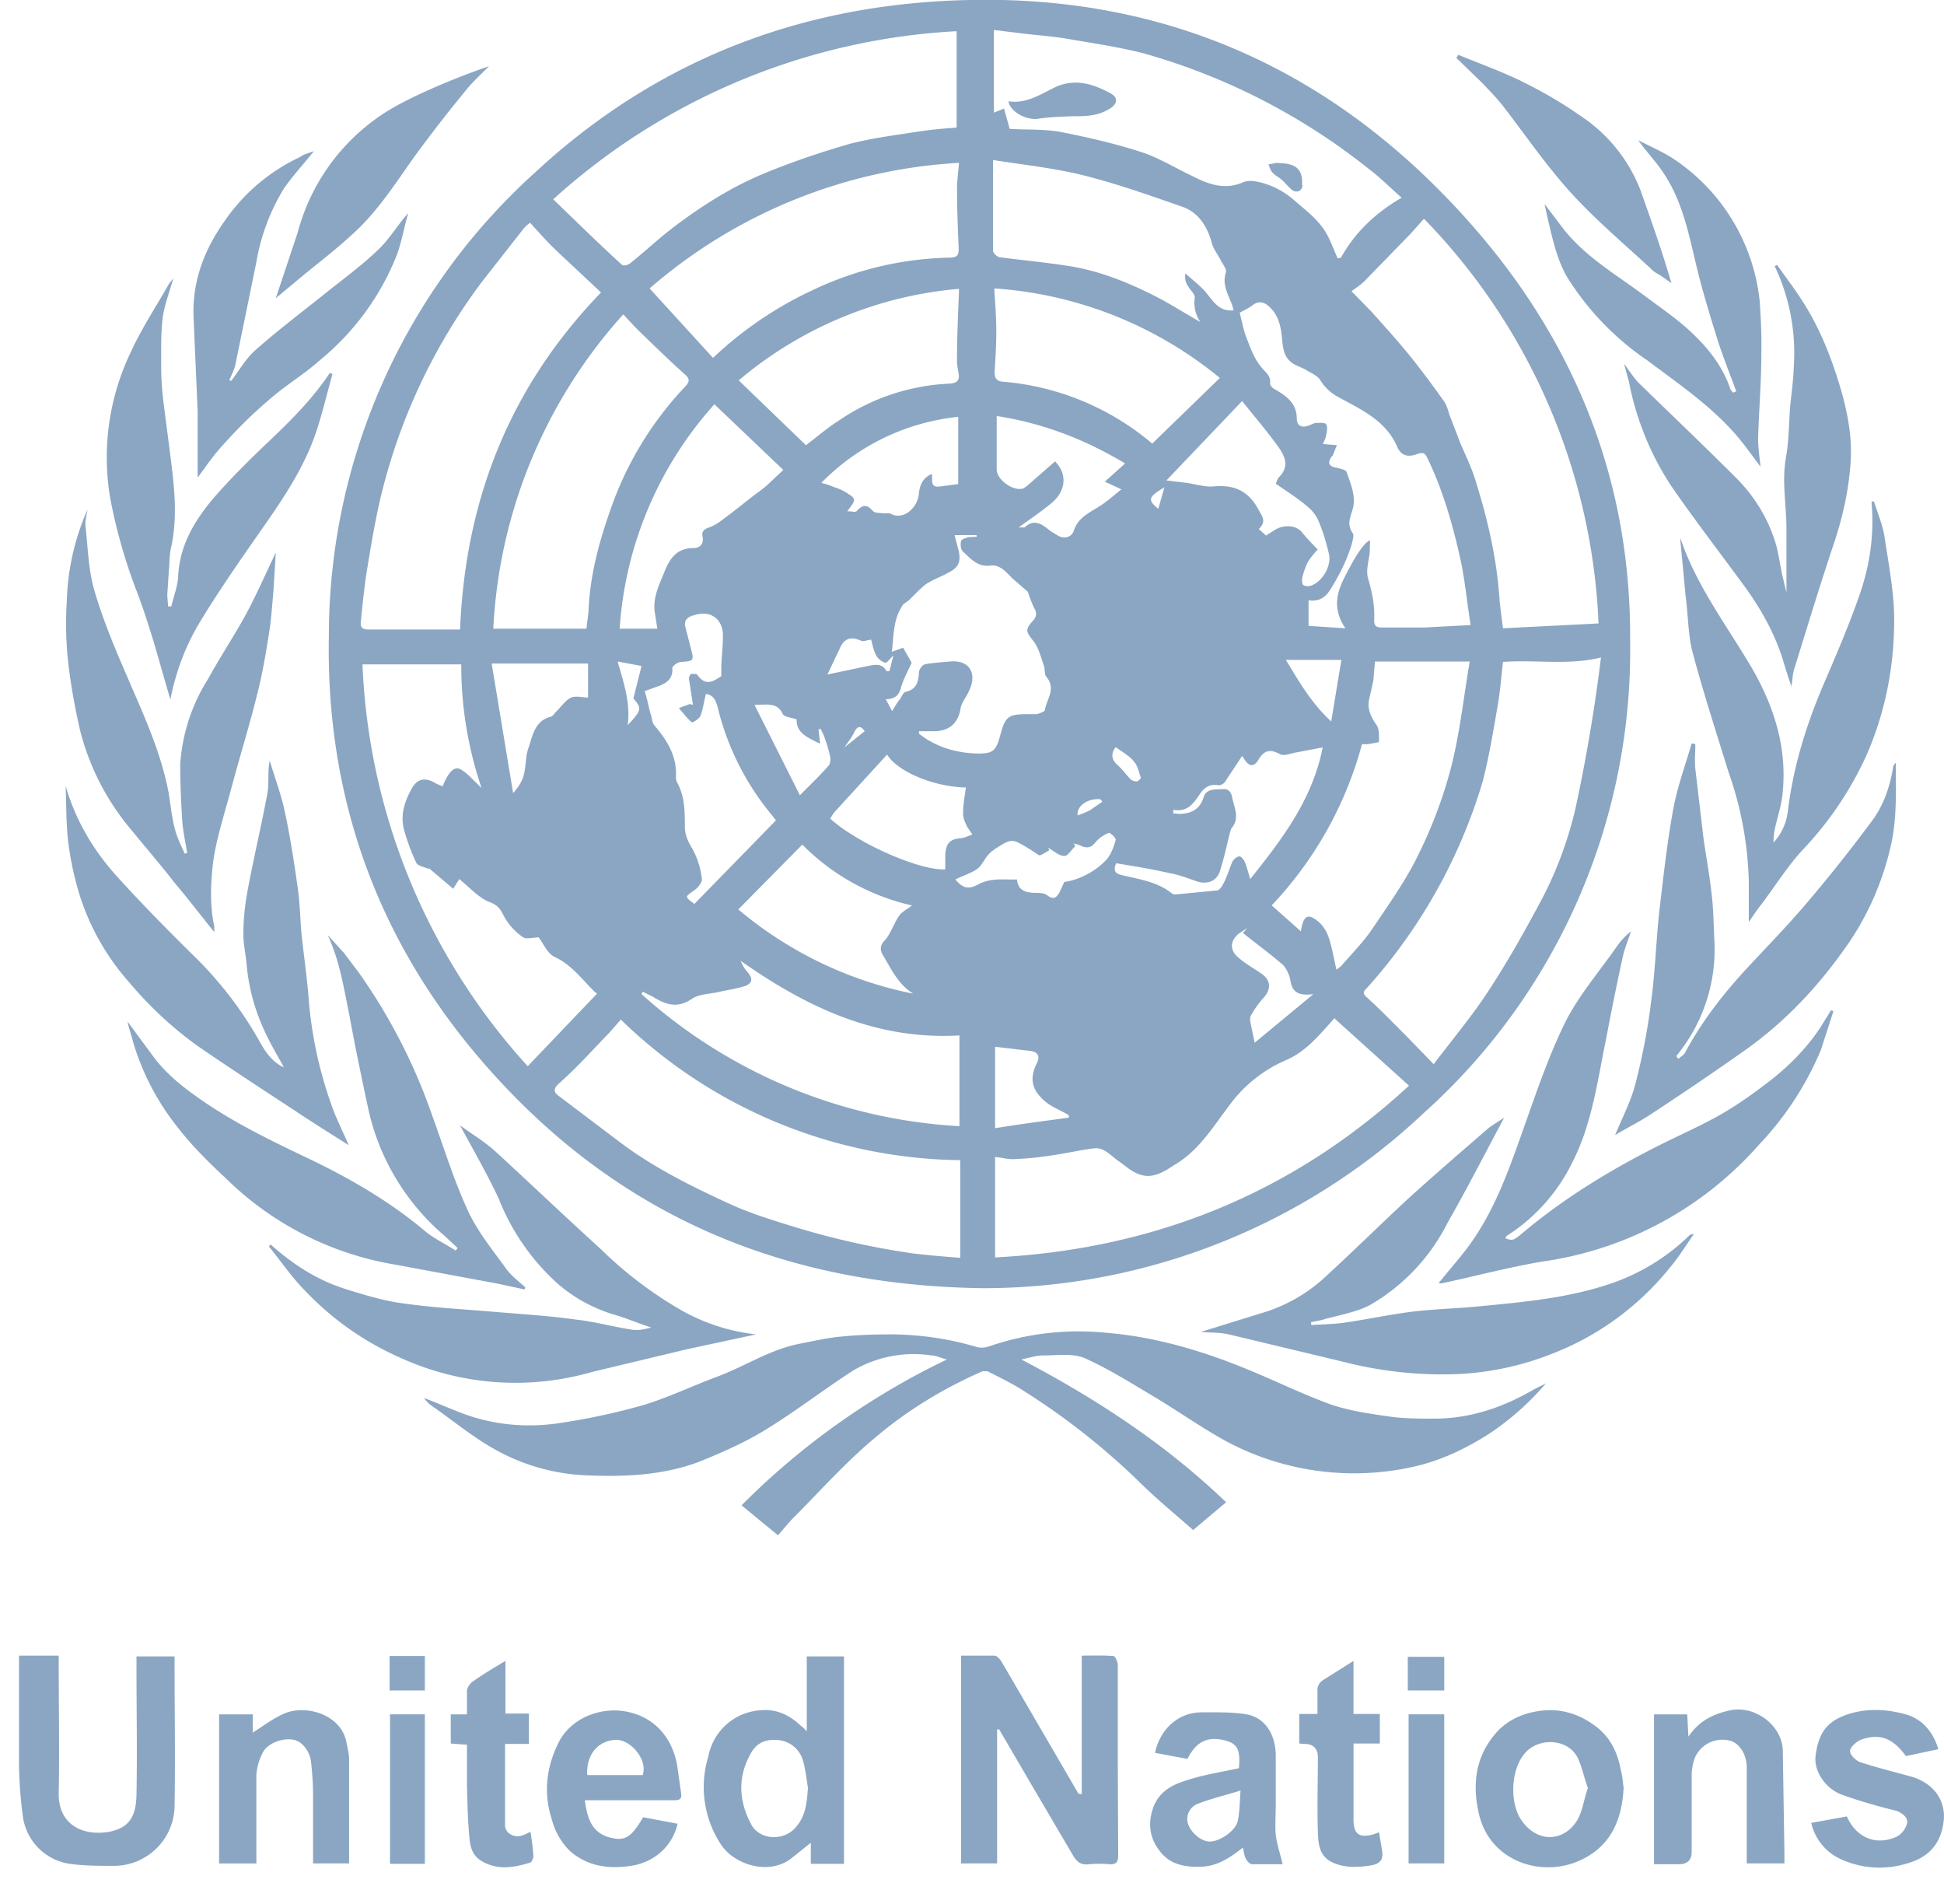 <svg viewBox="0 0 48 47" fill="none" xmlns="http://www.w3.org/2000/svg"><path d="M24.28 31.8c-4.78-.06-8.74-1.68-11.9-5.07-2.9-3.1-4.34-6.8-4.26-11.03a15.42 15.42 0 0 1 5.1-11.45c3.24-3 7.13-4.34 11.54-4.25 4.1.1 7.61 1.62 10.52 4.44 3.2 3.11 5 6.88 4.97 11.38a15.34 15.34 0 0 1-5.1 11.66 15.86 15.86 0 0 1-10.87 4.32Zm-9.44-24.58-1.12-1.05c-.21-.2-.41-.43-.63-.67a.75.75 0 0 0-.15.13l-1.02 1.3a14.45 14.45 0 0 0-2.57 5.56c-.12.55-.21 1.1-.3 1.65-.06.4-.1.8-.14 1.2-.02.16.05.2.2.2h2.25c.13-3.2 1.22-5.98 3.48-8.32Zm18.53-.03.5.51c.31.35.63.7.93 1.07.3.37.58.75.85 1.13.09.12.11.28.17.42l.23.6c.14.33.3.65.4 1 .3.96.52 1.94.58 2.95l.08.64 2.36-.12a15.23 15.23 0 0 0-4.31-9.99l-.34.38-1.1 1.13c-.09.1-.2.17-.35.28Zm3.74 9.15c-.04.37-.07.73-.13 1.08-.11.63-.21 1.25-.37 1.87a13.28 13.28 0 0 1-2.85 5.09c-.1.1-.13.14 0 .25.33.3.64.62.95.93l.69.71c.47-.62.94-1.18 1.34-1.79.44-.67.84-1.37 1.22-2.08.43-.77.74-1.59.94-2.44a41.77 41.77 0 0 0 .63-3.73c-.8.2-1.6.05-2.42.11Zm-21.78 8.83-.3.34c-.4.41-.78.84-1.21 1.22-.25.21-.06.29.05.38l1.39 1.05c.85.65 1.8 1.12 2.78 1.57.53.24 1.1.41 1.65.58a19.45 19.45 0 0 0 2.84.63c.4.05.8.08 1.18.11v-2.41a12.23 12.23 0 0 1-8.38-3.47Zm8.3-24.4a16.1 16.1 0 0 0-9.97 4.15c.57.55 1.13 1.1 1.7 1.62.03.03.16 0 .2-.04.35-.28.68-.59 1.03-.86.72-.55 1.49-1.04 2.33-1.38.66-.27 1.34-.5 2.03-.7.56-.15 1.14-.22 1.71-.31.33-.05.67-.08.96-.1v-2.38Zm.94 30.27c3.92-.2 7.34-1.58 10.22-4.24l-1.83-1.65c.03-.06-.01-.01-.06.04-.34.38-.68.79-1.17.99a3.4 3.4 0 0 0-1.4 1.14c-.38.5-.7 1.03-1.24 1.38-.32.2-.65.47-1.07.24-.14-.07-.26-.18-.39-.27-.2-.13-.36-.36-.63-.32-.32.04-.63.11-.95.16-.32.05-.64.09-.96.1-.17.02-.33-.03-.52-.05v2.47Zm8.46-24.66.08-.02c.35-.63.86-1.11 1.5-1.48-.28-.24-.52-.49-.8-.7a15.77 15.77 0 0 0-5.56-2.86c-.58-.15-1.18-.24-1.77-.34-.37-.07-.75-.1-1.12-.14l-.82-.1v2.04l.25-.1.14.5c.42.03.85 0 1.27.08.66.13 1.32.28 1.97.49.44.14.85.4 1.28.6.39.2.78.34 1.22.16.13-.06.24-.05.4-.02a2 2 0 0 1 .87.44c.25.22.52.42.71.68.17.22.26.51.38.77Zm-17.64 1.38a12.51 12.51 0 0 0-3.21 7.76h2.3l.05-.41c.03-.85.24-1.66.52-2.46a8.41 8.41 0 0 1 1.88-3.12c.1-.11.1-.18-.01-.28-.37-.33-.72-.67-1.07-1.01-.17-.16-.32-.33-.46-.48Zm-4.79 13.67-.02.02c-.1-.05-.26-.07-.3-.15a5.07 5.07 0 0 1-.3-.8c-.1-.36 0-.7.18-1.02.13-.25.32-.3.57-.16.06.04.13.06.2.09.14-.35.28-.5.44-.42.18.1.32.28.52.46a9.33 9.33 0 0 1-.5-3.05h-2.44a15.68 15.68 0 0 0 4.08 9.92l1.72-1.8c0 .02-.05-.02-.1-.07-.3-.3-.55-.64-.96-.83-.18-.09-.28-.34-.39-.48-.14 0-.3.05-.38 0a1.5 1.5 0 0 1-.44-.46c-.1-.16-.12-.3-.36-.4-.29-.1-.52-.37-.78-.58l-.15.24-.59-.5Zm7-12.59a9.25 9.25 0 0 1 2.47-1.68 8.23 8.23 0 0 1 3.37-.8c.2 0 .24-.07.23-.25-.02-.48-.04-.96-.04-1.45 0-.2.03-.4.05-.64a12.74 12.74 0 0 0-7.64 3.1l1.57 1.72Zm14.52 14.15c.06-.4.18-.45.43-.24.11.09.2.23.25.37.09.26.13.53.2.82.04-.04.1-.07.13-.11.25-.29.52-.56.74-.88.41-.61.85-1.22 1.17-1.89.34-.69.61-1.42.8-2.16.21-.84.3-1.7.45-2.57h-2.34l-.04.47-.11.49c-.04.23.06.42.19.61.07.1.06.27.06.41 0 .02-.18.04-.27.06h-.15a9.3 9.3 0 0 1-2.23 3.98l.72.64Zm-1.51-15.27c.06.24.1.47.2.7.08.22.18.46.33.64.1.13.25.21.22.42 0 .03.06.1.1.12.3.17.56.35.56.74 0 .15.1.22.25.18.08-.02.15-.07.22-.08.09 0 .23-.01.25.03.05.07.02.2 0 .29-.01.07-.05.14-.08.2l.35.03-.11.27-.02.01c-.11.16-.07.25.14.28.08.02.21.05.23.1.1.3.24.6.15.92-.06.2-.15.38 0 .59.04.05 0 .17-.02.26-.12.41-.32.8-.55 1.16-.13.2-.3.27-.52.24v.63l.91.06c-.29-.43-.24-.8-.06-1.18.31-.63.54-.96.67-.99l-.01.3c-.02.2-.1.44-.04.64.1.34.17.68.15 1.03 0 .15.06.18.2.18h1.05l1.13-.06c-.08-.52-.13-1.03-.23-1.53-.19-.88-.43-1.74-.82-2.56-.07-.15-.11-.19-.27-.13-.22.08-.4.05-.5-.2-.28-.63-.88-.9-1.43-1.2a1.17 1.17 0 0 1-.47-.44c-.07-.1-.21-.16-.33-.23-.11-.07-.24-.1-.34-.17-.27-.18-.24-.48-.28-.74-.03-.24-.1-.46-.27-.63-.13-.13-.27-.2-.45-.06-.1.08-.23.13-.31.18Zm-6.92 17.84c-2.06.12-3.78-.7-5.4-1.84.04.11.1.2.18.29.12.15.11.26-.07.33-.22.07-.44.1-.67.15-.22.05-.48.05-.65.17-.37.25-.66.13-.97-.06l-.24-.12-.03.06a12.78 12.78 0 0 0 7.85 3.26v-2.25Zm.83-21.61v2.24c0 .06.1.15.16.16.53.07 1.07.12 1.6.2.81.11 1.56.41 2.28.78.35.18.69.4 1.08.62a.82.82 0 0 1-.14-.59c.02-.16-.29-.28-.23-.61.2.18.36.3.5.46.18.22.33.49.69.45l-.04-.14c-.1-.26-.25-.5-.15-.8.02-.07-.07-.19-.12-.28-.08-.16-.2-.3-.24-.48-.11-.38-.32-.71-.7-.85-.8-.28-1.62-.57-2.45-.78-.72-.18-1.48-.26-2.24-.38Zm3.93 7 1.67-1.62a9.8 9.8 0 0 0-5.57-2.21c.02.35.05.7.05 1.06 0 .33-.02.65-.04.97 0 .13 0 .24.17.27a6.53 6.53 0 0 1 3.72 1.53Zm-4.77-3.82a9.7 9.7 0 0 0-5.44 2.26l1.66 1.6c.28-.21.53-.43.8-.6a5.25 5.25 0 0 1 2.75-.92c.16-.01.25-.07.22-.24-.02-.13-.05-.26-.04-.38 0-.58.03-1.15.05-1.72Zm-1.65 10.42c.08-.13.13-.22.2-.3.03-.06.08-.16.13-.17.27-.06.32-.25.33-.48 0-.07.08-.18.14-.2.2-.04.41-.05.62-.07.49-.05.7.3.46.76-.06.13-.16.25-.19.38-.05.36-.26.57-.63.58h-.4v.06c.4.32.89.47 1.4.49.43.01.5-.05.61-.46.12-.45.2-.51.66-.51h.24c.07-.02.19-.06.2-.1.04-.27.29-.53.03-.83-.05-.06-.02-.19-.06-.28-.07-.2-.12-.42-.25-.59-.18-.23-.22-.28-.02-.5.11-.12.1-.21.03-.33-.05-.11-.1-.23-.15-.39l-.38-.33c-.15-.15-.3-.34-.53-.32-.33.05-.5-.17-.7-.35-.05-.05-.06-.18-.04-.25 0-.05.12-.08.19-.1l.2-.01-.01-.04h-.54l.1.38c.06.28 0 .42-.26.55-.16.09-.33.15-.48.24-.1.05-.17.13-.25.2l-.24.24c-.06.05-.14.08-.17.15-.22.34-.2.73-.25 1.12l.28-.1.21.37c-.09.2-.2.4-.26.6-.05.21-.16.3-.38.3l.15.28v.01Zm-4.88 4.76 2.01-2.06-.2-.25a6.6 6.6 0 0 1-1.23-2.5c-.05-.21-.11-.34-.3-.37-.05.19-.07.38-.14.55-.03.07-.2.17-.21.15-.12-.1-.21-.23-.32-.35l.27-.1.08.02-.1-.65c0-.04.03-.1.05-.11.05-.01.14-.01.16.02.2.29.4.16.59.03v-.25c.01-.25.04-.5.04-.75 0-.42-.32-.64-.72-.5-.13.03-.25.11-.21.28l.14.54c.08.3.07.31-.24.33-.08 0-.22.1-.22.15.02.25-.12.36-.32.44l-.36.13.07.26c.03.12.05.24.09.35.02.09.03.19.09.25.3.36.54.73.52 1.23 0 .05 0 .1.02.15.2.35.2.73.2 1.11 0 .2.08.37.19.55a2 2 0 0 1 .23.74c.01.08-.1.22-.19.28-.23.16-.24.15 0 .33h.01Zm-.92-6.79-.06-.39c-.06-.36.1-.68.23-1 .13-.33.3-.6.72-.6.14 0 .26-.08.23-.27-.03-.12.01-.19.16-.24.2-.07.36-.22.53-.34l.51-.4c.14-.11.29-.21.42-.33l.37-.35-1.7-1.62a9.19 9.19 0 0 0-2.34 5.54h.93Zm6.28 6.83a5.52 5.52 0 0 1-2.7-1.5l-1.58 1.6a9.63 9.63 0 0 0 4.32 2.08c-.36-.22-.53-.58-.73-.92-.1-.15-.1-.27.03-.4.09-.1.14-.22.2-.33.05-.1.1-.21.17-.3.08-.09.2-.15.3-.23Zm-.6-3.73-1.28 1.4c-.05.05-.09.12-.13.19.7.63 2.24 1.29 2.84 1.25v-.37c.02-.28.12-.38.4-.4.08-.01.16-.05.27-.09l-.13-.19c-.05-.11-.11-.23-.1-.35 0-.2.04-.4.07-.62-.82-.02-1.7-.4-1.95-.82Zm7.06 1.37v.09c.07 0 .14.02.2.01.28-.02.46-.13.55-.41.07-.22.29-.19.48-.2.17-.01.21.12.23.23.05.24.18.48-.01.72-.03.03-.03.08-.05.12-.08.32-.15.65-.25.96-.08.24-.31.33-.56.25-.23-.08-.46-.17-.7-.21-.44-.1-.88-.17-1.3-.24-.11.25.06.27.17.3.42.1.85.16 1.2.44.02.02.06.03.1.03l1.03-.1c.07-.02.13-.13.17-.21.08-.17.13-.34.2-.5.03-.06.12-.13.17-.13.05 0 .12.09.14.15.05.12.08.25.13.41.79-.99 1.53-1.95 1.79-3.25l-.63.12c-.14.02-.32.1-.42.05-.25-.14-.4-.1-.54.14-.12.19-.24.16-.36-.04l-.04-.06-.43.65c-.04.05-.13.09-.18.07-.23-.03-.36.1-.46.26-.15.22-.3.41-.63.35Zm3.56-6.42c-.07.08-.16.18-.23.29-.06.11-.1.24-.14.37-.01.07-.02.15.01.2.03.04.13.05.19.03.29-.09.53-.5.45-.8-.06-.25-.13-.5-.23-.74a.94.94 0 0 0-.28-.4c-.25-.22-.53-.39-.8-.58.03-.06.04-.12.08-.16.26-.26.15-.51-.01-.74-.28-.39-.59-.75-.9-1.14l-1.87 1.96.5.06c.21.03.43.1.64.09.48-.05.84.07 1.1.51.1.2.26.33.04.54l.18.16.22-.14c.23-.14.52-.11.66.05.11.14.24.27.4.44Zm-7.92-3.3v1.32c0 .25.4.54.65.47l.08-.05.71-.62c.33.33.25.76-.1 1.04-.24.2-.51.38-.8.59h.15c.22-.21.4-.1.59.05.07.06.15.1.23.15.17.1.34.03.39-.11.11-.35.41-.46.68-.64.17-.11.33-.26.5-.39l-.41-.19.5-.45c-1-.6-2.05-1-3.17-1.17Zm-4.33 1.65c.12.03.22.06.3.1.1.03.2.07.3.13.27.17.27.17.04.47.1 0 .2.03.23 0 .14-.16.25-.18.4-.01.05.06.17.05.26.06h.16c.33.2.7-.14.72-.5.02-.18.09-.38.32-.47.02.15-.05.34.19.31l.46-.06v-1.66a5.52 5.52 0 0 0-3.38 1.63Zm-8.14 4.46.53 3.2c.13-.15.22-.29.26-.44.06-.21.04-.44.11-.65.11-.31.15-.7.57-.8.05-.02.09-.1.14-.14.11-.11.21-.26.35-.33.13-.05.3 0 .42 0v-.84h-2.38Zm11.45 5.33c.17.2.3.26.55.13.32-.18.64-.12.97-.13.03.27.2.32.43.33.11 0 .25 0 .33.07.15.11.22.04.29-.08l.12-.26c.34-.04.77-.25 1.05-.56.11-.13.17-.31.22-.48.01-.04-.14-.18-.17-.17a.83.83 0 0 0-.33.23c-.1.13-.2.16-.36.09-.05-.03-.12-.04-.18-.06l.04.07c-.1.09-.19.25-.27.24-.14 0-.26-.13-.4-.2l.03.06c-.1.05-.23.15-.26.12-.15-.1-.3-.2-.47-.29-.17-.1-.27-.06-.39 0-.13.08-.26.15-.36.25-.12.12-.18.29-.3.38-.16.11-.36.17-.54.26Zm.98 6.14c.62-.1 1.22-.18 1.82-.26v-.06c-.16-.1-.34-.17-.49-.27a1.15 1.15 0 0 1-.29-.28c-.17-.24-.13-.5-.01-.73.1-.2 0-.29-.18-.31l-.85-.1v2Zm6.12-4.82.11-.12-.19.12c-.24.18-.26.42-.03.61.17.15.37.26.56.39.24.16.25.38.07.59-.13.14-.24.3-.33.46-.03.07 0 .18.02.28l.08.38 1.45-1.2c-.36.05-.51-.05-.56-.29a.84.84 0 0 0-.18-.42c-.32-.28-.67-.53-1-.8Zm-10.94-3.4c.27-.27.5-.49.7-.72.05-.05.06-.15.05-.22-.04-.19-.1-.37-.16-.54l-.08-.16-.05.02.04.35c-.3-.15-.59-.26-.58-.6-.13-.05-.3-.06-.34-.13-.14-.3-.38-.23-.7-.23l1.12 2.23Zm13.12-1.82.25-1.52h-1.37c.3.49.61 1.05 1.12 1.52Zm-12.44-1.16 1-.21c.17-.03.35-.08.46.13h.07l.1-.39c-.09.08-.16.19-.2.18a.38.38 0 0 1-.22-.17c-.07-.13-.1-.28-.13-.4-.1.01-.18.05-.24.03-.27-.12-.43-.06-.54.2l-.3.63Zm-5.18-.32c.15.52.32 1.02.25 1.57.35-.38.35-.41.14-.66l.2-.8-.59-.11Zm12.3 2.11c-.12.16-.12.31.06.46.11.1.2.23.3.33.04.04.1.06.16.06.03 0 .1-.07.1-.09-.05-.14-.08-.3-.17-.4-.11-.14-.28-.23-.44-.35Zm-.33 1.35-.05-.06c-.32-.03-.6.18-.56.4.1-.04.22-.08.32-.14l.29-.2Zm1.38-7.23.15-.53c-.4.24-.42.31-.15.53Zm-7.75 5.89.5-.4c-.09-.13-.17-.15-.26.03-.05.11-.13.21-.24.37Zm9.43 18.63-.82.69c-.43-.38-.87-.74-1.28-1.14a17.4 17.4 0 0 0-2.88-2.28c-.29-.19-.6-.34-.92-.5h-.12c-.96.42-1.85.96-2.64 1.63-.7.58-1.32 1.27-1.96 1.92-.16.15-.3.33-.45.5l-.9-.74a18.31 18.31 0 0 1 5.07-3.6c-.16-.04-.27-.1-.38-.1a2.95 2.95 0 0 0-1.93.37c-.73.47-1.41 1-2.16 1.46-.52.32-1.09.57-1.66.8-.89.33-1.82.37-2.76.33a5.02 5.02 0 0 1-2.34-.68c-.52-.3-.99-.69-1.48-1.03a.78.78 0 0 1-.2-.2c.4.15.8.34 1.21.47.72.22 1.46.26 2.2.14a16.3 16.3 0 0 0 1.99-.43c.63-.19 1.23-.48 1.85-.71.69-.26 1.3-.67 2.03-.81.36-.07.7-.15 1.07-.18.4-.04.82-.05 1.23-.05.7.01 1.39.11 2.06.31.1.03.21.02.3-.01a6.8 6.8 0 0 1 2.9-.34c1.22.1 2.4.45 3.53.92.68.28 1.33.6 2.02.85.47.16.97.23 1.46.3.36.05.73.05 1.09.05.9 0 1.71-.28 2.48-.73l.28-.14c-.4.47-.86.88-1.38 1.23-.59.38-1.22.68-1.9.83a6.7 6.7 0 0 1-4.63-.64c-.58-.32-1.12-.7-1.68-1.04-.59-.35-1.17-.72-1.79-1-.3-.13-.68-.07-1.03-.07-.16 0-.32.05-.54.1 1.87.98 3.57 2.1 5.05 3.52Zm-17.33-5.25-.65-.14-2.53-.47a7.77 7.77 0 0 1-4.16-2.1c-.43-.4-.87-.83-1.23-1.3a6.16 6.16 0 0 1-1.1-2.12c-.04-.16-.1-.32-.13-.48l.65.88c.33.44.76.77 1.21 1.08.83.57 1.73 1 2.63 1.43 1 .48 1.97 1.04 2.83 1.76.23.2.52.33.78.5l.05-.06-.32-.3a5.72 5.72 0 0 1-1.89-3.15c-.16-.75-.32-1.51-.46-2.28-.14-.68-.24-1.36-.54-2l.4.44.37.49a14.1 14.1 0 0 1 1.83 3.58c.28.77.52 1.55.86 2.29.23.5.59.95.92 1.4.13.2.33.34.5.5l-.02.06Zm22.57-.15c.28-.36.6-.7.85-1.07.57-.83.9-1.77 1.23-2.7.32-.9.62-1.8 1.04-2.66.33-.66.82-1.23 1.25-1.84.1-.15.23-.3.38-.42-.06.2-.14.38-.19.58-.15.68-.29 1.37-.42 2.06-.22 1.06-.35 2.14-.86 3.11a4.47 4.47 0 0 1-1.6 1.77l-.03.06c.18.06.19.07.48-.18.94-.78 1.97-1.42 3.05-1.98.57-.3 1.16-.55 1.72-.86.43-.24.84-.53 1.23-.83.5-.38.95-.83 1.3-1.36l.26-.42.06.02-.31.96a7.72 7.72 0 0 1-1.53 2.34 8.74 8.74 0 0 1-5.33 2.88c-.84.14-1.66.36-2.5.54h-.08Z" fill="#8BA6C3"/><path d="M41.44 26.14c.06-.06.15-.1.18-.18.4-.74.91-1.4 1.48-2.02.5-.54 1-1.05 1.47-1.6a37.9 37.9 0 0 0 1.64-2.06c.29-.38.45-.84.53-1.32 0-.05.03-.09.07-.13 0 .65.03 1.29-.1 1.94a6.99 6.99 0 0 1-1.22 2.73c-.69.96-1.5 1.8-2.48 2.48a82.4 82.4 0 0 1-2.27 1.54c-.29.19-.6.34-.86.5.17-.42.4-.85.51-1.3.17-.67.3-1.34.38-2.01.1-.73.12-1.48.2-2.21.1-.84.19-1.68.34-2.5.1-.56.3-1.1.46-1.65l.09.02c0 .2-.02.41 0 .61l.2 1.7c.07.49.16.97.21 1.46.04.35.04.7.06 1.06a4.14 4.14 0 0 1-.9 2.82l-.04.05.05.07Zm-11.79 6.74 1.45-.45a3.97 3.97 0 0 0 1.57-.86c.71-.65 1.4-1.33 2.1-1.98.65-.59 1.31-1.16 1.97-1.73.11-.09.24-.16.4-.27-.48.9-.92 1.76-1.4 2.6a4.87 4.87 0 0 1-1.92 2.03c-.33.17-.73.24-1.1.34-.11.04-.23.05-.35.08l.01.07c.27-.02.55-.02.82-.06.56-.08 1.11-.2 1.67-.27.58-.07 1.16-.08 1.73-.14 1.05-.1 2.1-.2 3.1-.53a5.15 5.15 0 0 0 2.02-1.22c.02-.01.05-.03.1-.02-.19.27-.36.55-.57.8a6.98 6.98 0 0 1-2.4 1.92c-.9.43-1.84.68-2.84.73a9.84 9.84 0 0 1-2.87-.31l-2.8-.67c-.22-.05-.45-.04-.69-.06Zm-28.03-13.48c.25.86.69 1.6 1.29 2.26.61.67 1.25 1.32 1.9 1.96a9.29 9.29 0 0 1 1.6 2.09c.14.25.3.5.6.64-.15-.28-.31-.54-.44-.82a4.9 4.9 0 0 1-.48-1.71c-.02-.27-.09-.53-.08-.8 0-.34.04-.68.1-1.02.15-.8.34-1.6.49-2.4.05-.26 0-.54.06-.82.12.4.27.8.36 1.2.14.64.24 1.29.33 1.93.06.4.06.8.1 1.19.06.55.14 1.1.18 1.66.08.88.27 1.73.57 2.56.11.31.26.6.41.95-.47-.3-.91-.57-1.34-.86-.81-.53-1.62-1.06-2.42-1.61a9.37 9.37 0 0 1-1.66-1.55 5.96 5.96 0 0 1-1.2-2.08 7.64 7.64 0 0 1-.3-1.34c-.06-.47-.05-.95-.07-1.43Zm5.06 11.32c.55.49 1.15.88 1.85 1.1.48.15.97.3 1.46.36.72.1 1.45.14 2.17.2.7.06 1.4.1 2.1.2.44.05.87.17 1.32.24.16.03.32 0 .5-.05-.32-.1-.63-.24-.96-.33a3.79 3.79 0 0 1-1.36-.76 5.58 5.58 0 0 1-1.45-2.1c-.29-.62-.63-1.2-.95-1.8.28.21.61.4.89.66.87.8 1.72 1.61 2.59 2.4a9.84 9.84 0 0 0 2.01 1.52 4.8 4.8 0 0 0 1.82.58l-1.72.37-2.34.56a6.82 6.82 0 0 1-4.65-.32 7.28 7.28 0 0 1-2.41-1.67c-.34-.34-.61-.74-.91-1.11l.04-.05Z" fill="#8BA6C3"/><path d="M41.49 13.28c.39 1.17 1.14 2.15 1.76 3.2.56.97.89 2 .76 3.14-.03.29-.13.57-.19.86-.02.1-.03.2-.03.32.22-.24.33-.52.36-.82.14-1.12.48-2.18.93-3.21.3-.7.6-1.4.85-2.13s.35-1.48.28-2.26h.06c.09.28.21.56.26.86.1.68.24 1.37.24 2.06 0 1.16-.22 2.3-.7 3.38a8.5 8.5 0 0 1-1.56 2.3c-.37.4-.67.88-1 1.32-.12.15-.22.3-.33.46v-.99a8.68 8.68 0 0 0-.5-2.71c-.31-1-.63-1.99-.9-3-.1-.43-.1-.9-.16-1.35l-.13-1.37v-.07Zm-36.19 9.74c-.34-.42-.66-.84-1-1.24-.33-.43-.69-.84-1.03-1.26a6.16 6.16 0 0 1-1.28-2.44c-.13-.55-.23-1.1-.3-1.67a8.92 8.92 0 0 1-.04-1.59 6 6 0 0 1 .51-2.24c-.02.13-.06.27-.05.4.06.52.07 1.06.21 1.56.2.7.49 1.4.78 2.07.41.96.86 1.9 1.06 2.94.05.3.08.62.16.92.05.2.15.4.24.6.02 0 .04 0 .06-.02-.04-.26-.1-.52-.12-.78-.03-.47-.05-.94-.05-1.41a4.5 4.5 0 0 1 .7-2.12c.29-.53.63-1.04.92-1.57.27-.5.5-1.03.74-1.53l-.06.97c-.03.32-.05.65-.1.97-.08.53-.17 1.05-.3 1.56-.2.81-.45 1.6-.66 2.4-.16.59-.35 1.17-.43 1.76-.06.52-.08 1.05.03 1.57v.15Z" fill="#8BA6C3"/><path d="m4.2 17.25-.4-1.39c-.14-.45-.28-.9-.45-1.33a13.3 13.3 0 0 1-.63-2.24 6 6 0 0 1 .52-3.62c.26-.57.62-1.11.93-1.66l.11-.14c-.09.32-.21.63-.26.95-.05.4-.04.82-.04 1.23 0 .28.02.55.05.83l.16 1.24c.1.79.21 1.57.04 2.37-.05.19-.04.4-.06.59l-.04.61.02.28h.08c.06-.26.16-.5.17-.76.04-.75.4-1.35.86-1.9.46-.53.97-1.03 1.49-1.52.51-.49 1-.99 1.39-1.58l.07.02c-.14.5-.26 1.02-.43 1.51-.36 1.02-1.01 1.88-1.62 2.76-.43.62-.86 1.25-1.25 1.9-.34.57-.57 1.2-.7 1.85Zm40.04-.29c-.1-.27-.17-.52-.25-.77-.2-.6-.5-1.13-.86-1.64-.62-.85-1.27-1.69-1.87-2.56a7.13 7.13 0 0 1-1.04-2.57l-.12-.44c.15.2.25.36.37.48.79.77 1.58 1.52 2.36 2.3.44.43.77.94.97 1.52.11.3.14.62.21.93l.1.42v-1.57c0-.6-.12-1.18-.01-1.78.07-.4.07-.82.1-1.23.03-.32.08-.65.09-.98a5 5 0 0 0-.47-2.5l.06-.03c.2.29.42.57.61.87.47.72.77 1.52 1 2.33.15.56.25 1.14.2 1.72-.05.7-.21 1.38-.44 2.05-.33.99-.63 1.98-.94 2.98-.05.14-.05.3-.08.47Z" fill="#8BA6C3"/><path d="m38.14 5.04.47.62c.54.68 1.28 1.11 1.97 1.62.41.31.85.6 1.22.96.4.38.74.82.92 1.35.01.04.05.07.07.1.03 0 .05-.02.08-.03-.16-.44-.34-.88-.48-1.33-.17-.55-.34-1.1-.48-1.67-.2-.82-.35-1.66-.83-2.38-.18-.28-.42-.52-.63-.82.3.16.62.29.9.48a4.82 4.82 0 0 1 2.1 3.5c.03.43.05.87.04 1.3 0 .7-.06 1.39-.08 2.08 0 .24.04.5.06.7-.21-.27-.43-.6-.7-.89-.61-.67-1.36-1.18-2.09-1.73a6.88 6.88 0 0 1-2.01-2.1c-.25-.46-.35-.97-.47-1.47l-.06-.28Zm-32.43 4.36c.2-.26.36-.55.6-.76.52-.46 1.07-.88 1.6-1.3.48-.39.97-.74 1.4-1.15.3-.27.49-.62.77-.93-.1.34-.16.7-.28 1.03a6.38 6.38 0 0 1-1.9 2.6c-.4.36-.88.64-1.28 1-.4.34-.77.71-1.12 1.1-.24.26-.44.56-.62.8v-1.64l-.1-2.3c-.04-.9.26-1.68.77-2.4a4.65 4.65 0 0 1 1.85-1.57l.1-.06.25-.09c-.23.3-.52.6-.75.94a5.13 5.13 0 0 0-.67 1.8l-.52 2.54c-.03.13-.1.26-.15.38l.05.01Zm18.91 33.29v3.31h-.89v-5.13h.82c.07 0 .14.09.18.15l.7 1.2 1.2 2.06.08.01v-3.42c.27 0 .53-.01.78.01.05 0 .11.15.11.23v2.4l.01 2.28c0 .17-.04.24-.22.23a2.64 2.64 0 0 0-.5 0c-.22.03-.32-.08-.42-.26l-1-1.7-.8-1.37h-.05Zm-24.15-1.82h.98v.25c0 1.04.02 2.09 0 3.13-.02.8.6 1.08 1.24.97.52-.1.67-.4.68-.92.02-1.05 0-2.1 0-3.15v-.26h.94c0 1.25.02 2.5 0 3.74a1.5 1.5 0 0 1-1.5 1.43c-.36 0-.73 0-1.09-.05a1.37 1.37 0 0 1-1.15-1.13 10.7 10.7 0 0 1-.1-1.26v-2.75Zm19.45 1.87v-1.85h.92v5.12h-.82v-.52l-.5.4c-.54.4-1.36.15-1.7-.33a2.57 2.57 0 0 1-.33-2.2 1.4 1.4 0 0 1 1.28-1.14c.37-.04.7.1.98.36.05.04.1.08.17.16Zm.03 1.4c-.04-.24-.06-.47-.13-.7a.7.7 0 0 0-.56-.48c-.3-.04-.56.03-.72.32-.33.58-.3 1.17 0 1.74.2.4.77.43 1.07.13.29-.3.31-.64.34-1.02Zm20.14-.01c-.04.82-.34 1.47-1.09 1.8-.92.42-2.2.04-2.48-1.14-.17-.72-.1-1.41.41-2 .25-.29.57-.45.94-.53.57-.12 1.08.01 1.55.37.35.27.52.64.6 1.06.04.15.05.31.07.44Zm-.88.02c-.1-.28-.15-.54-.26-.77-.23-.43-.85-.49-1.22-.18-.44.39-.47 1.3-.16 1.74.38.54.99.53 1.33.06.17-.23.2-.56.3-.84Zm-9.89-.73-.8-.15c.1-.5.5-1 1.16-1 .37 0 .74-.01 1.1.05.45.08.71.48.72 1v1.23c0 .25-.02.5 0 .75.03.23.11.46.17.72h-.76c-.06-.01-.12-.08-.15-.14-.04-.08-.05-.17-.07-.27-.3.23-.59.44-.99.47-.42.02-.8-.04-1.06-.38-.26-.33-.31-.7-.15-1.12.19-.45.59-.57 1-.69.36-.1.73-.16 1.1-.24.04-.44-.03-.6-.32-.68-.44-.12-.73.01-.95.45Zm1.31.78c-.38.12-.73.2-1.06.33a.4.4 0 0 0-.24.48c.07.23.33.45.54.45.25 0 .63-.26.69-.5.05-.23.05-.47.07-.75Zm-16.19.24c.06.43.16.8.62.92.38.1.53-.01.82-.5l.85.16c-.12.54-.56.95-1.15 1.04-.54.08-1.06.02-1.5-.36a1.67 1.67 0 0 1-.45-.77c-.22-.67-.14-1.3.16-1.91.3-.61 1.07-.92 1.76-.75.74.18 1.1.78 1.18 1.38l.09.63c.02.17-.1.16-.2.16h-2.18Zm.05-.62h1.38c.13-.4-.32-.89-.67-.87-.43.02-.73.36-.7.87Zm26.35-1.5h.82l.03.55c.27-.4.62-.56 1.03-.65.62-.13 1.29.38 1.3 1l.04 2.52v.26h-.93v-2.36c0-.35-.2-.64-.46-.68a.74.74 0 0 0-.84.48c-.04.13-.06.27-.06.4v1.88c0 .2-.11.3-.32.3h-.61v-3.7Zm-34.51 3.68h-.92v-3.68h.83v.45c.26-.16.5-.35.78-.47.53-.23 1.39.02 1.53.69.03.15.07.3.07.45v2.56h-.89v-1.69c0-.27-.02-.55-.05-.82-.03-.26-.22-.5-.42-.54-.29-.06-.67.09-.78.33a1.4 1.4 0 0 0-.15.54v2.18Z" fill="#8BA6C3"/><path d="M36 1.35c.53.22 1.07.41 1.58.66.48.24.96.51 1.4.82a3.88 3.88 0 0 1 1.52 1.85c.27.76.54 1.52.77 2.31l-.24-.17c-.09-.06-.19-.1-.26-.18-.67-.62-1.37-1.21-1.98-1.88-.62-.68-1.14-1.45-1.7-2.17-.16-.2-.33-.37-.5-.55l-.63-.61.05-.08Zm8.72 43.65.88-.16c.24.53.72.73 1.23.5a.52.52 0 0 0 .26-.34c.02-.12-.1-.24-.27-.3-.45-.11-.91-.24-1.35-.4-.42-.16-.69-.6-.64-.96.08-.65.36-.88.82-1.03.45-.14.91-.12 1.37 0 .4.1.7.4.84.87l-.8.17c-.33-.45-.65-.57-1.12-.4-.11.05-.26.18-.26.28 0 .09.14.23.25.27.4.13.8.23 1.2.34.57.14.93.57.86 1.13-.06.49-.32.87-.9 1.03a2.3 2.3 0 0 1-1.67-.12 1.3 1.3 0 0 1-.7-.89Zm-32.65-43.36c-.2.2-.42.4-.6.63a36.2 36.2 0 0 0-1.24 1.6c-.49.69-.94 1.4-1.57 1.95-.38.35-.8.67-1.2 1l-.65.54.54-1.62a5.06 5.06 0 0 1 2.11-2.93c.67-.44 1.87-.92 2.6-1.17Zm.41 40.66h.58v.75h-.59v2c0 .2.2.31.39.27.08-.02.15-.06.24-.1.03.21.06.4.07.6 0 .05-.04.15-.08.16-.4.12-.8.2-1.2-.04-.24-.14-.28-.37-.3-.58-.04-.43-.05-.86-.06-1.29v-1l-.4-.03v-.72h.4v-.6a.39.39 0 0 1 .13-.2c.25-.18.52-.34.82-.52v1.3Zm20.94.01h.65v.73h-.65v1.87c0 .37.14.47.5.37l.13-.05.07.42c.04.22 0 .35-.27.4-.34.05-.68.07-1-.1-.29-.17-.3-.46-.31-.74-.02-.6 0-1.22 0-1.83 0-.22-.12-.33-.33-.33l-.13-.01v-.73h.45v-.63a.3.3 0 0 1 .13-.2l.76-.48v1.31Zm1.36.01h.88v3.68h-.88v-3.68Zm-25.15 0h.86v3.69h-.86v-3.7Zm25.13-.59v-.83h.9v.83h-.9Zm-25.14 0v-.85h.87v.85h-.87Zm15.28-39.23c.45.07.8-.18 1.18-.36.49-.21.93-.06 1.35.17.18.1.16.25-.01.36-.3.2-.62.2-.95.2-.28.01-.56.02-.83.06-.27.05-.7-.16-.74-.43Zm7.26 2.07c0 .13-.13.2-.24.13-.1-.07-.17-.17-.26-.25-.07-.07-.17-.11-.24-.19-.05-.05-.07-.13-.1-.2l.2-.04.13.01c.37.02.52.17.5.54Z" fill="#8BA6C3"/></svg>